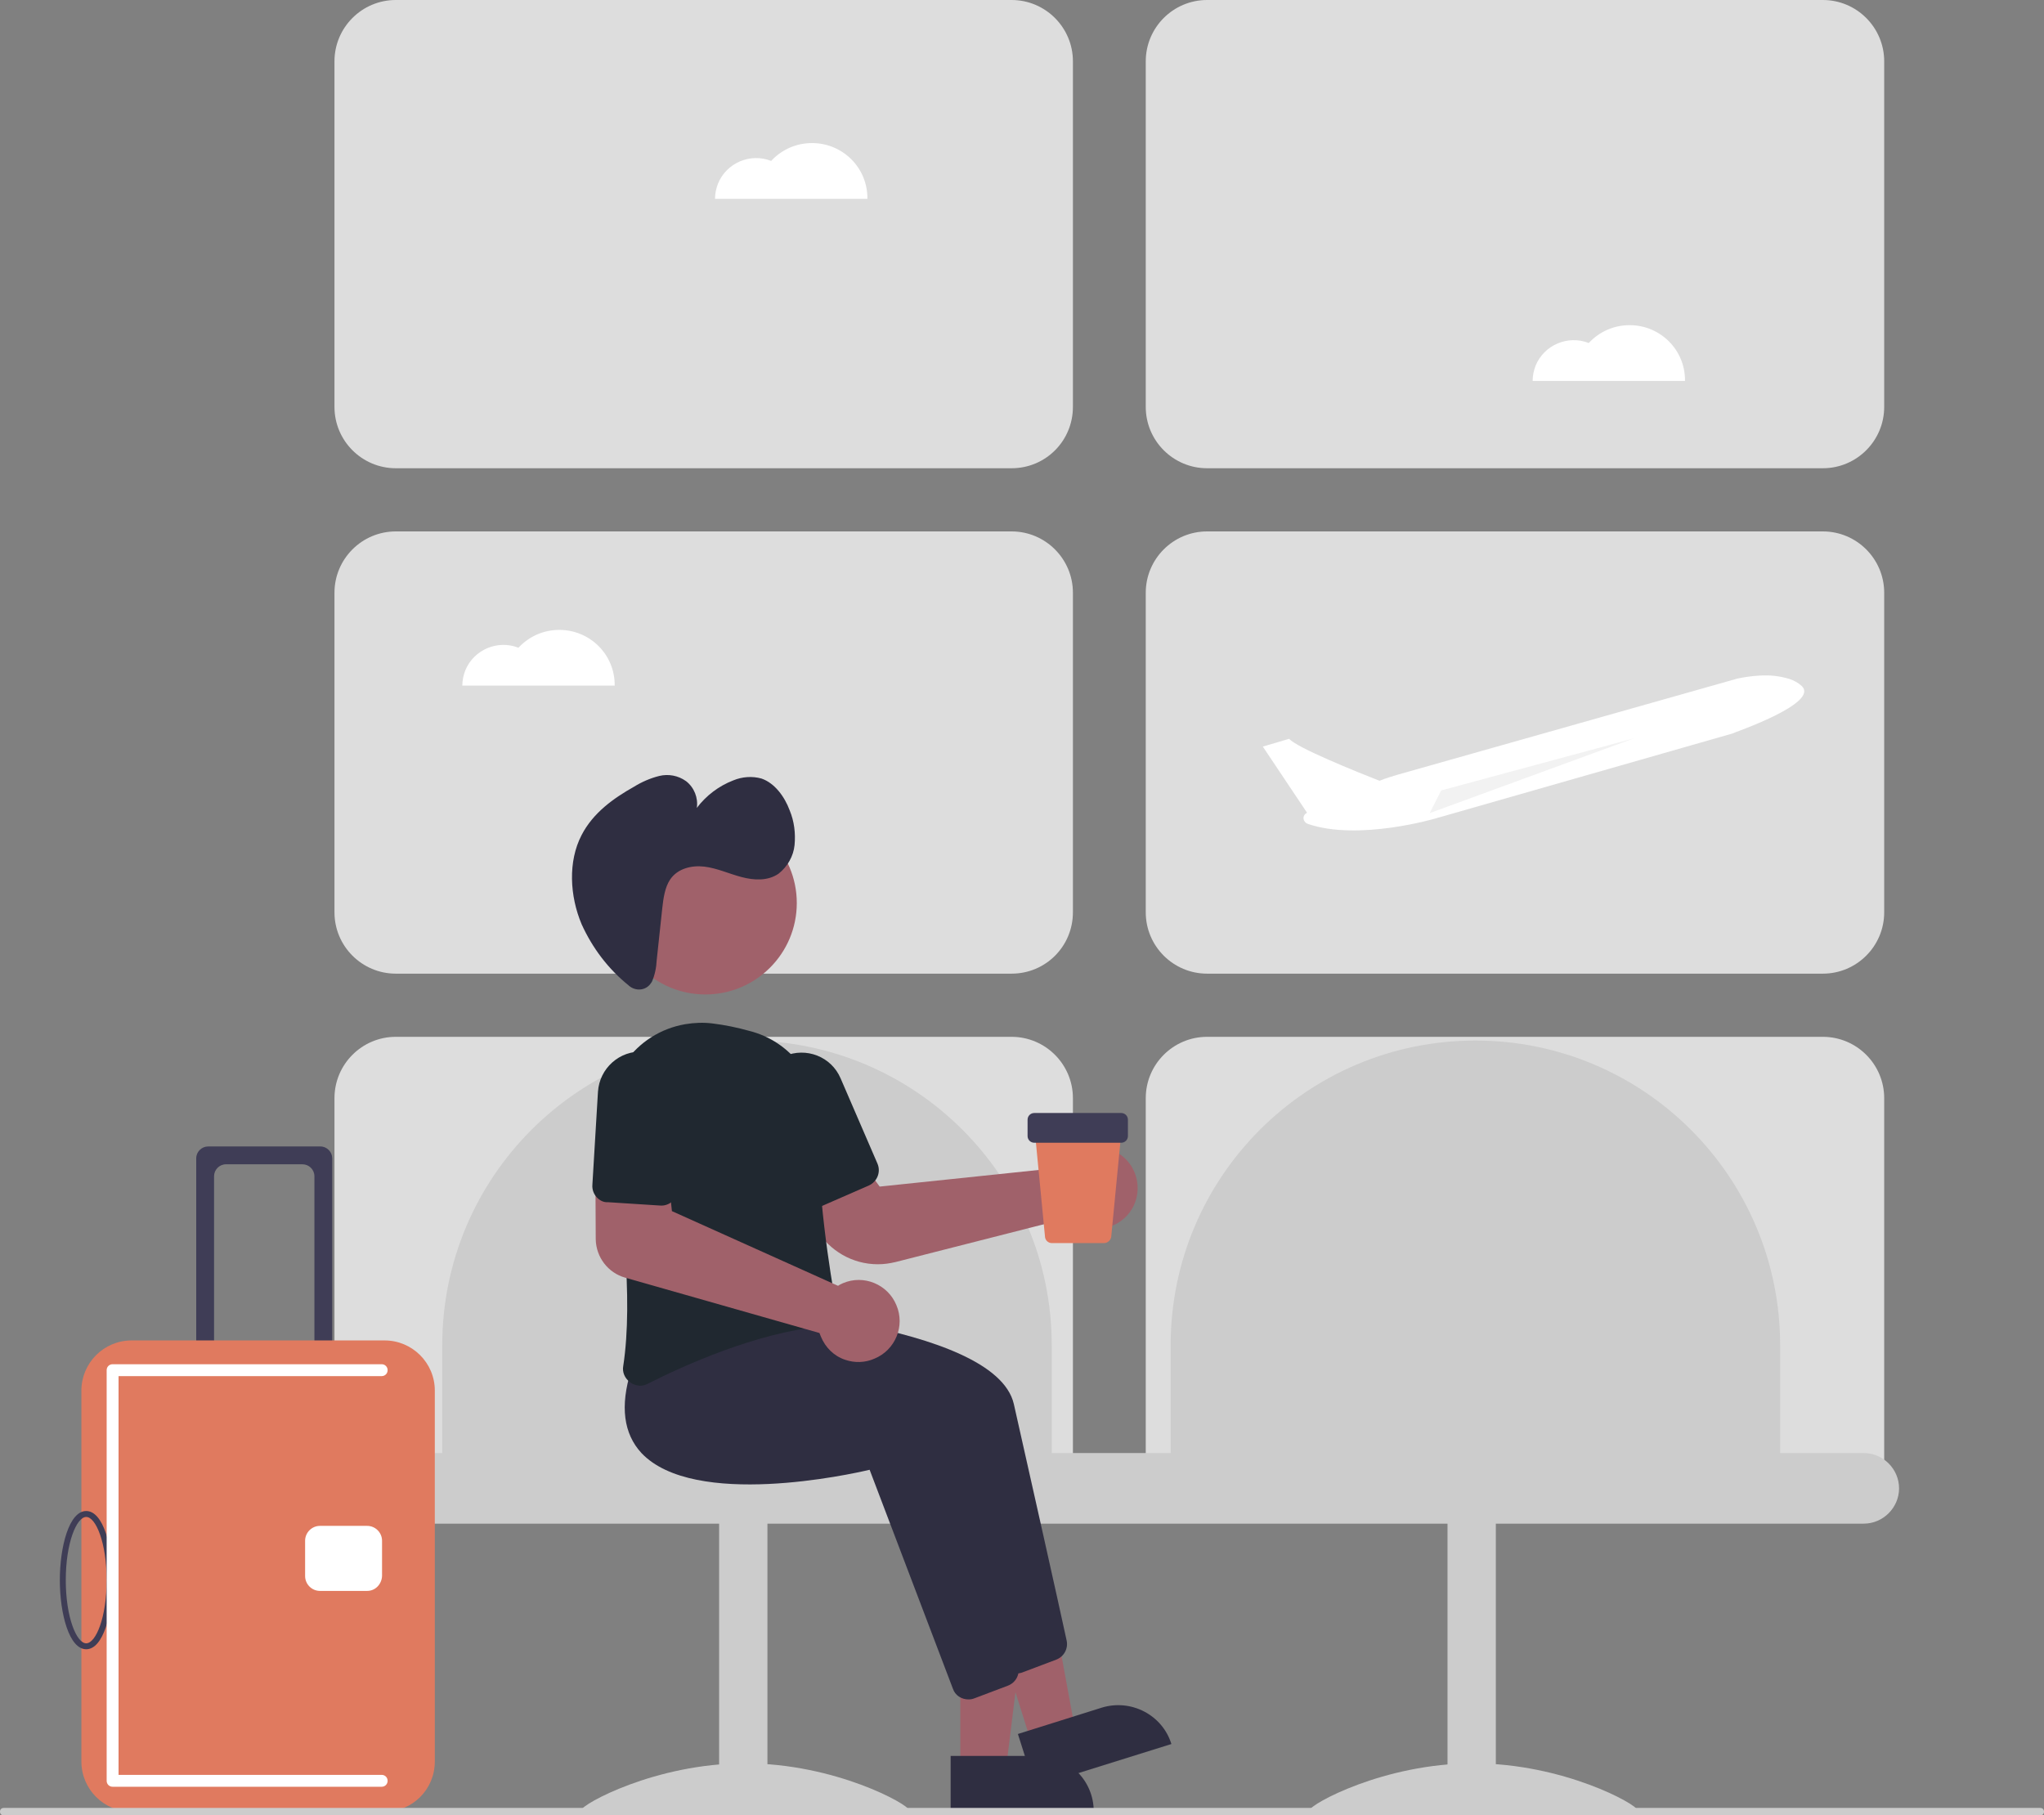 <?xml version="1.0" encoding="utf-8"?>
<!-- Generator: Adobe Illustrator 26.0.0, SVG Export Plug-In . SVG Version: 6.00 Build 0)  -->
<svg version="1.1" id="Layer_1" xmlns="http://www.w3.org/2000/svg" xmlns:xlink="http://www.w3.org/1999/xlink" x="0px" y="0px"
	 viewBox="0 0 550 488.5" style="enable-background:new 0 0 550 488.5;" xml:space="preserve">
<rect x="0" y="0" width="550" height="488.5" fill="#808080" stroke="none"/>
<style type="text/css">
	.st0{fill:#DDDDDD;}
	.st1{fill:#CCCCCC;}
	.st2{fill:#A0616A;}
	.st3{fill:#2F2E41;}
	.st4{fill:#202830;}
	.st5{fill:#E07A5F;}
	.st6{fill:#3F3D56;}
	.st7{fill:#FFFFFF;}
	.st8{fill:#F2F2F2;}
</style>
<path class="st0" d="M272.2,262H106.5c-9.1,0-16.5-7.4-16.5-16.5v-86c0-9.1,7.4-16.5,16.5-16.5h165.7c9.1,0,16.5,7.4,16.5,16.5v86
	C288.7,254.6,281.4,262,272.2,262z"/>
<path class="st0" d="M490.5,262H324.8c-9.1,0-16.5-7.4-16.5-16.5v-86c0-9.1,7.4-16.5,16.5-16.5h165.7c9.1,0,16.5,7.4,16.5,16.5v86
	C507,254.6,499.6,262,490.5,262z"/>
<path class="st0" d="M288.7,405H90V295.5c0-9.1,7.4-16.5,16.5-16.5h165.7c9.1,0,16.5,7.4,16.5,16.5V405z"/>
<path class="st0" d="M507,405H308.3V295.5c0-9.1,7.4-16.5,16.5-16.5h165.7c9.1,0,16.5,7.4,16.5,16.5V405z"/>
<path class="st0" d="M490.5,126H324.8c-9.1,0-16.5-7.4-16.5-16.5v-93c0-9.1,7.4-16.5,16.5-16.5h165.7c9.1,0,16.5,7.4,16.5,16.5v93
	C507,118.6,499.6,126,490.5,126z"/>
<path class="st0" d="M272.2,126H106.5c-9.1,0-16.5-7.4-16.5-16.5v-93C90,7.4,97.4,0,106.5,0h165.7c9.1,0,16.5,7.4,16.5,16.5v93
	C288.7,118.6,281.4,126,272.2,126z"/>
<path class="st1" d="M501.5,410h-402c-5.2,0-9.5-4.3-9.5-9.5s4.3-9.5,9.5-9.5h402c5.2,0,9.5,4.3,9.5,9.5S506.7,410,501.5,410z"/>
<path class="st1" d="M283,400H119v-38c0-45.3,36.7-82,82-82s82,36.7,82,82V400z"/>
<path class="st1" d="M479,400H315v-38c0-45.3,36.7-82,82-82s82,36.7,82,82V400z"/>
<rect x="389.5" y="403.5" class="st1" width="13" height="84"/>
<path class="st1" d="M352.5,487c0,1.4,19.7,0.5,44,0.5s44,0.9,44-0.5s-19.7-12.5-44-12.5S352.5,485.6,352.5,487z"/>
<rect x="193.5" y="403.5" class="st1" width="13" height="84"/>
<path class="st1" d="M156.5,487c0,1.4,19.7,0.5,44,0.5s44,0.9,44-0.5s-19.7-12.5-44-12.5S156.5,485.6,156.5,487z"/>
<polygon class="st2" points="258.4,476 270.7,476 276.5,428.8 258.4,428.8 "/>
<path class="st3" d="M294.3,487.4l-38.5,0l0,0l0-14.9l0,0l23.6,0C287.7,472.5,294.3,479.2,294.3,487.4
	C294.3,487.4,294.3,487.4,294.3,487.4L294.3,487.4L294.3,487.4z"/>
<polygon class="st2" points="277.6,469.2 289.3,465.5 280.7,418.7 263.4,424.1 "/>
<path class="st3" d="M315.2,469.3l-36.8,11.5l0,0l-4.5-14.2l0,0l22.6-7.1C304.4,457.1,312.8,461.5,315.2,469.3L315.2,469.3
	L315.2,469.3z"/>
<path class="st3" d="M269.4,447.4l-22.4-58.9c-5,1.2-47.2,10.5-61.4-4.5c-4.8-5.2-5.8-12.6-2.8-22.2l8.2-10.4l0.3,0
	c3.1,0.2,76.4,4.3,81.5,26.4c4.2,18.6,12,53.4,14.2,63.6c0.5,2.2-0.7,4.4-2.8,5.2l-9,3.4c-0.5,0.2-1,0.3-1.6,0.3
	C271.7,450.3,270,449.2,269.4,447.4z"/>
<path class="st3" d="M256.4,454.4l-22.4-58.9c-5,1.2-47.2,10.5-61.4-4.5c-4.8-5.2-5.8-12.6-2.8-22.2l8.2-10.4l0.3,0
	c3.1,0.2,76.4,4.3,81.5,26.4c4.2,18.6,12,53.4,14.2,63.6c0.5,2.2-0.7,4.4-2.8,5.2l-9,3.4c-0.5,0.2-1,0.3-1.6,0.3
	C258.7,457.3,257,456.2,256.4,454.4z"/>
<path class="st2" d="M236.2,340.2c-6.8,0-13-3.6-16.5-9.4l-7.1-12.1l16.9-9.3l7.2,9.9l48.8-5.1c0.2-0.4,0.5-0.8,0.8-1.2l0,0
	c1.9-2.5,4.8-4.1,7.9-4.3c3.1-0.3,6.2,0.8,8.5,3c3.7,3.5,4.5,9.2,1.9,13.6c-3.1,5.2-9.9,6.9-15.1,3.8c-0.4-0.2-0.7-0.4-1-0.7
	c-0.3-0.2-0.6-0.5-0.8-0.7l-46.7,11.9C239.3,340,237.8,340.2,236.2,340.2z"/>
<path class="st4" d="M169.5,371.9c-1.4-1-2.1-2.7-1.8-4.3c2.8-18.3-0.4-44.6-3.6-63.4c-2.3-13.5,6.8-26.3,20.3-28.6
	c2.4-0.4,4.9-0.5,7.3-0.2c3.3,0.4,6.7,1.1,9.9,2l0,0c11.2,2.8,18.9,13,18.6,24.5c-0.5,18.2,3.2,40.8,4.8,49.7
	c0.2,1.2-0.1,2.5-0.8,3.5c-0.7,1-1.9,1.6-3.1,1.8c-17.8,1.8-37,10.5-46.9,15.5c-0.6,0.3-1.3,0.5-2,0.5
	C171.1,372.8,170.2,372.5,169.5,371.9z"/>
<path class="st4" d="M217.5,324.6c-1.1-0.4-2-1.3-2.5-2.4l-9.9-22.9c-2.5-5.8,0.1-12.6,6-15.1c5.8-2.5,12.6,0.1,15.1,6c0,0,0,0,0,0
	l9.9,22.9c1,2.3-0.1,4.9-2.3,5.9l-12.8,5.6C219.9,325.1,218.6,325.1,217.5,324.6L217.5,324.6z"/>
<circle class="st2" cx="189.8" cy="243" r="24.6"/>
<path class="st3" d="M174.9,264.9c-1.4,1.7-3.9,1.8-5.6,0.4c0,0-0.1,0-0.1-0.1c-5.5-4.4-9.8-10.1-12.7-16.5c-3.2-7.6-3.7-16.9,0-24
	c3.1-6,8.6-9.9,14.1-13c2.1-1.3,4.4-2.3,6.8-2.9c2.5-0.6,5.1-0.1,7.2,1.4c2.2,1.7,3.3,4.5,2.9,7.2c2.5-3.3,5.9-5.9,9.8-7.4
	c2.4-1,5.1-1.2,7.6-0.5c3.5,1.2,6.2,4.8,7.6,8.6c1.2,2.9,1.6,6.1,1.3,9.3c-0.3,3-1.9,5.8-4.3,7.7c-2.9,2-6.6,1.8-10,0.9
	s-6.6-2.4-10-2.8s-7.2,0.5-9.2,3.5c-1.4,2.1-1.8,5-2.1,7.7l-1.5,14c-0.1,2-0.5,4-1.3,5.8C175.3,264.4,175.1,264.6,174.9,264.9z"/>
<path class="st2" d="M227.4,365.9c-3-1-5.3-3.3-6.5-6.2c-0.1-0.3-0.3-0.7-0.4-1l-52.3-14.9c-4.6-1.3-7.8-5.5-7.9-10.3l-0.1-20.2
	l19.3,0.5l1.3,12.1l44.7,20.1c0.4-0.3,0.9-0.5,1.3-0.7h0c5.6-2.4,12.1,0.3,14.4,5.9c2.4,5.6-0.3,12.1-5.9,14.4
	C232.8,366.7,230,366.8,227.4,365.9L227.4,365.9z"/>
<path class="st4" d="M160.5,322.1c-0.8-0.9-1.2-2.1-1.1-3.3l1.5-25c0.4-6.3,5.8-11.2,12.2-10.8c6.3,0.4,11.2,5.8,10.8,12.2
	c0,0,0,0,0,0l-1.5,25c-0.2,2.5-2.3,4.4-4.8,4.2l-14-0.9C162.4,323.6,161.3,323,160.5,322.1L160.5,322.1z"/>
<path class="st5" d="M297.1,334.5h-14.1c-0.9,0-1.7-0.7-1.8-1.6l-2.8-29h23.4l-2.8,29C298.8,333.8,298,334.5,297.1,334.5z"/>
<path class="st6" d="M301.7,307.5h-23.4c-1,0-1.8-0.8-1.8-1.8v-4.4c0-1,0.8-1.8,1.8-1.8h23.4c1,0,1.8,0.8,1.8,1.8v4.4
	C303.5,306.7,302.7,307.5,301.7,307.5z"/>
<path class="st6" d="M84.5,308.5H56c-1.7,0-3.2,1.4-3.2,3.2l0,0v60.2h4.8v-55.4c0-1.7,1.4-3.2,3.2-3.2h0h20.6c1.7,0,3.2,1.4,3.2,3.2
	l0,0v55.4h4.8v-60.2c0-1.7-1.4-3.2-3.2-3.2h0H84.5z"/>
<path class="st5" d="M103.5,487.5H35.4c-7.4,0-13.5-6-13.5-13.5v-99.8c0-7.4,6-13.5,13.5-13.5h68.1c7.4,0,13.5,6,13.5,13.5V474
	C117,481.5,111,487.5,103.5,487.5z"/>
<path class="st6" d="M23.2,443.8c-4.6,0-7.1-9.6-7.1-18.6s2.5-18.6,7.1-18.6s7.1,9.6,7.1,18.6S27.8,443.8,23.2,443.8z M23.2,408.2
	c-2.6,0-5.5,7-5.5,17s2.9,17,5.5,17s5.5-7,5.5-17S25.8,408.2,23.2,408.2z"/>
<path class="st7" d="M98.8,428.1H86.1c-2.2,0-4-1.8-4-4v-9.5c0-2.2,1.8-4,4-4h12.7c2.2,0,4,1.8,4,4v9.5
	C102.7,426.3,101,428.1,98.8,428.1z"/>
<path class="st7" d="M102.7,480.8H30.3c-0.9,0-1.6-0.7-1.6-1.6V368.7c0-0.9,0.7-1.6,1.6-1.6h72.4c0.9,0,1.6,0.7,1.6,1.6
	c0,0.9-0.7,1.6-1.6,1.6H31.9v107.3h70.8c0.9,0,1.6,0.7,1.6,1.6C104.3,480.1,103.6,480.8,102.7,480.8z"/>
<path class="st7" d="M484.7,184.5c-0.9-0.8-2-1.4-3.2-1.8c-2.6-0.8-5.4-1.1-8.1-0.9c-2,0.1-4,0.4-5.9,0.8l-91.2,25.8
	c-1.7,0.5-3.4,1-5.1,1.7c-5.9-2.3-22.5-9-24.3-11.3l-7.1,2.1l11.9,17.8c-0.8,0.4-1.2,1.3-0.8,2.1c0.2,0.4,0.5,0.7,1,0.9
	c13.7,4.7,34.5-1.5,34.5-1.5l79.7-22.8C466,197.3,490.1,189.2,484.7,184.5z"/>
<polygon class="st8" points="439.6,198.7 387.8,212.7 384.7,218.8 "/>
<path class="st1" d="M549,488.5H1c-0.6,0-1-0.4-1-1s0.4-1,1-1h548c0.6,0,1,0.4,1,1S549.6,488.5,549,488.5z"/>
<path class="st7" d="M438.5,87.5c-4.2,0-8.1,1.7-11,4.8c-5.6-2.2-12,0.5-14.3,6.1c-0.5,1.3-0.8,2.7-0.8,4.1h41
	C453.5,94.2,446.8,87.5,438.5,87.5L438.5,87.5z"/>
<path class="st7" d="M218.5,38.5c-4.2,0-8.1,1.7-11,4.8c-5.6-2.2-12,0.5-14.3,6.1c-0.5,1.3-0.8,2.7-0.8,4.1h41
	C233.5,45.2,226.8,38.5,218.5,38.5z"/>
<path class="st7" d="M150.5,169.5c-4.2,0-8.1,1.7-11,4.8c-5.6-2.2-12,0.5-14.3,6.1c-0.5,1.3-0.8,2.7-0.8,4.1h41
	C165.5,176.2,158.8,169.5,150.5,169.5z"/>
</svg>
